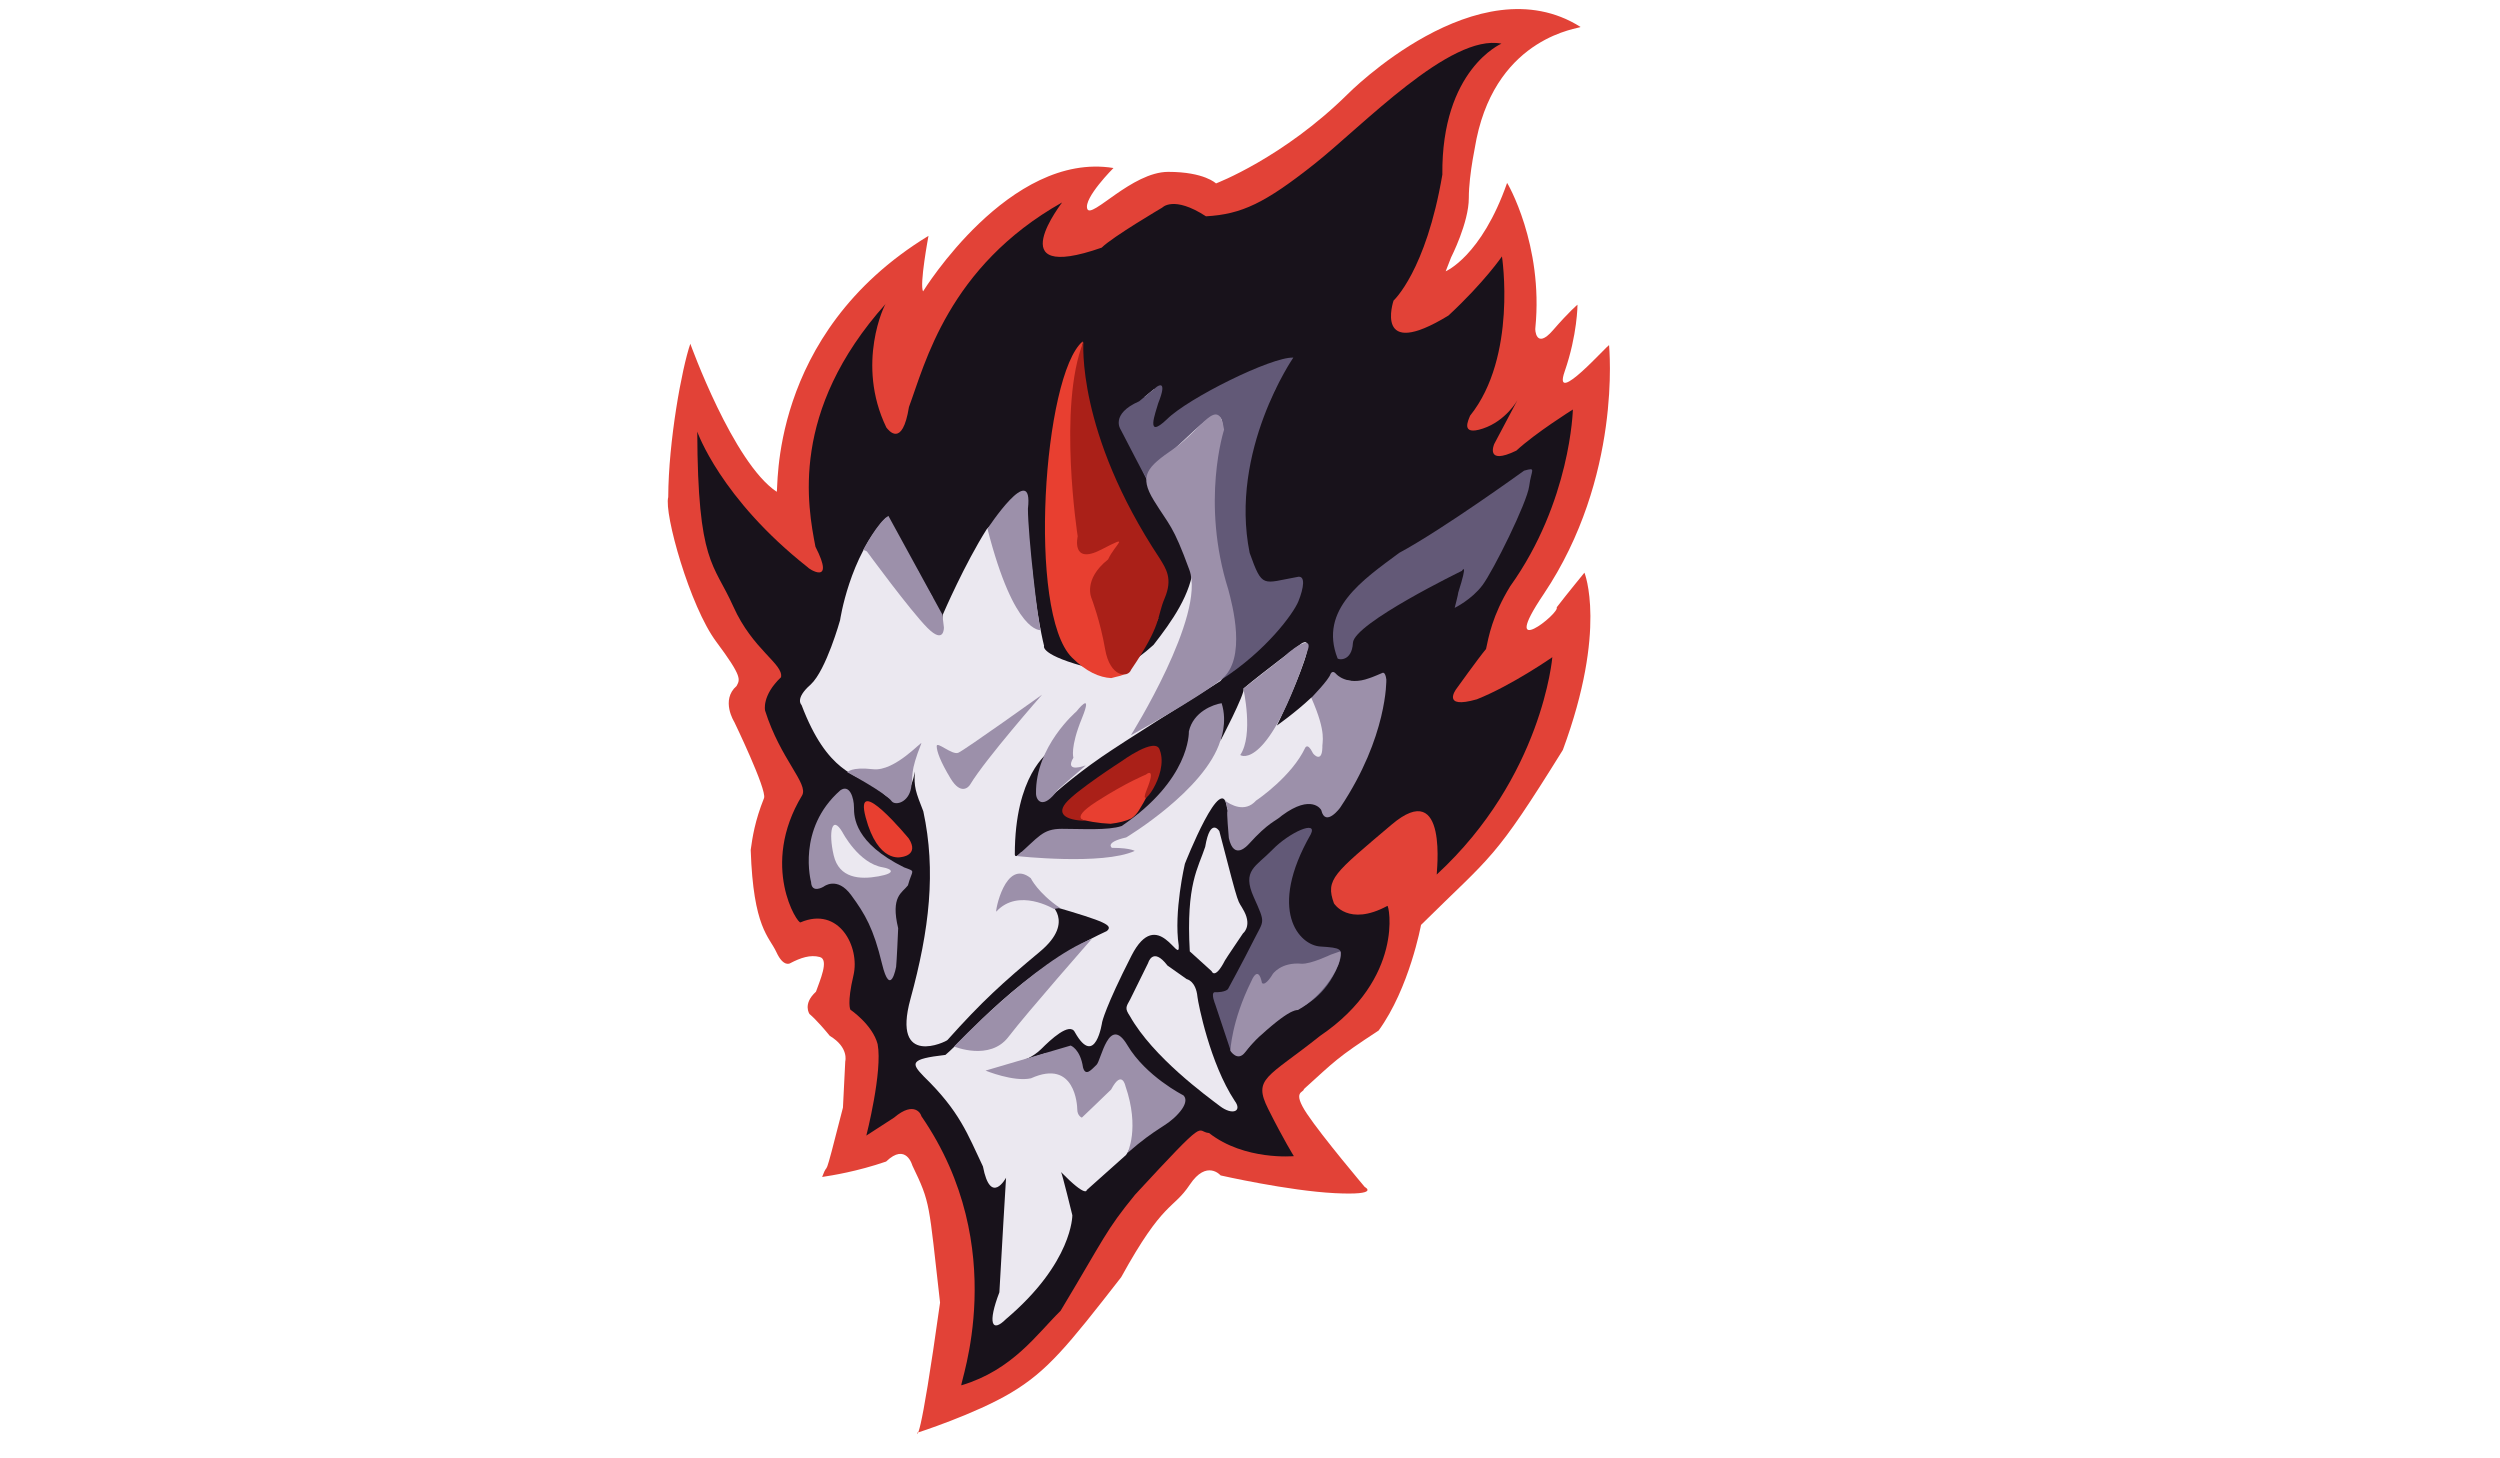 <?xml version="1.0" encoding="utf-8"?>
<!-- Generator: Adobe Illustrator 16.0.3, SVG Export Plug-In . SVG Version: 6.00 Build 0)  -->
<!DOCTYPE svg PUBLIC "-//W3C//DTD SVG 1.1//EN" "http://www.w3.org/Graphics/SVG/1.1/DTD/svg11.dtd">
<svg version="1.1" id="Capa_1" xmlns="http://www.w3.org/2000/svg" xmlns:xlink="http://www.w3.org/1999/xlink" x="0px" y="0px"
	 width="960px" height="560px" viewBox="0 0 960 560" enable-background="new 0 0 960 560" xml:space="preserve">
<g>
	<g id="Fondo_Rojo">
		<path fill="#E24237" d="M265.083,132c0,0,16.401,45.664,33.15,56.828c0.887,0.592-3.848-60.379,58.308-98.265
			c0,0-3.552,18.943-2.072,21.311c0,0,33.15-53.868,73.107-47.356c0,0-11.543,11.543-10.063,15.687
			c1.48,4.144,17.167-14.207,31.078-14.207c13.912,0,18.35,4.439,18.35,4.439s25.751-9.768,50.613-34.333
			c0,0,50.02-50.613,89.386-25.75c0,0.592-31.67,3.256-39.957,42.917c0,0.592-2.96,13.319-2.96,22.791s-6.808,22.791-6.808,22.791
			l-2.072,5.328c0,0,13.712-5.721,23.582-33.938c0-0.197,14.013,23.678,10.854,55.644c-0.198,0.592,0.194,8.483,6.706,0.987
			c6.512-7.497,9.472-9.867,9.472-9.867s0.005,11.444-4.931,25.65c-4.935,14.208,17.065-10.951,17.065-10.063
			s5.031,50.613-25.158,95.601c-17.759,26.343,6.511,7.104,5.032,5.032c3.848-5.032,10.655-13.319,10.655-13.319
			s8.878,21.606-8.288,68.075c-26.639,42.918-26.935,39.958-54.461,67.189c0,0-4.438,24.27-16.278,40.549
			c-16.279,10.654-16.574,11.543-28.71,22.494c0,1.48-4.736,0.592,1.185,9.472c5.92,8.879,22.198,28.118,22.198,28.118
			s6.215,3.255-11.544,2.367c-17.759-0.889-43.805-6.807-43.805-6.807s-5.328-6.217-11.839,3.551
			c-6.512,9.768-10.063,5.92-26.342,35.519c-20.719,26.639-28.415,36.109-42.325,44.397c-13.911,8.287-36.11,15.391-36.11,15.391
			s0.888,7.104,8.879-50.021c-4.439-38.774-3.551-37.886-10.655-52.685c0,0-2.368-8.88-10.064-1.48
			c-11.248,3.848-20.718,5.328-24.566,5.919c2.96-7.991-0.296,5.92,7.992-26.638l0.888-17.758c0,0,1.48-5.329-5.92-9.768
			c-5.328-6.513-7.795-8.39-7.795-8.39s-2.763-3.848,2.467-8.584c1.48-4.24,5.131-12.334,1.48-13.318
			c-3.651-0.985-7.4,0.296-11.347,2.367c0,0-2.564,1.776-5.328-4.24c-2.763-6.018-8.879-9.176-9.866-39.268
			c0.691-4.932,1.579-11.051,5.131-19.93c1.084-3.256-11.444-29.203-11.444-29.203s-5.328-8.386,0.888-13.812
			c1.283-2.467,2.367-3.355-7.795-16.97c-10.163-13.616-20.127-49.33-18.451-55.545C256.696,169.294,261.827,141.472,265.083,132z"
			/>
	</g>
	<g id="Fondo_negro">
		<path fill="#18121B" d="M267.747,165.742c0,0,8.879,25.65,42.425,52.092c0,0.396,10.852,7.5,2.959-7.892
			c-2.959-15.391-10.063-51.896,27.034-93.333c-0.396,0-11.644,23.086,0.196,47.553c0.789,0.988,6.116,8.091,8.682-7.892
			c6.116-16.379,14.997-53.869,58.801-78.535c0.591-0.592-24.862,31.374,15.195,17.364c4.144-4.144,23.282-15.391,23.282-15.391
			s4.34-4.736,16.771,3.355c13.813-0.789,22.691-5.131,41.438-19.931c18.746-14.798,52.292-50.316,72.024-46.369
			c0,0-23.091,9.867-22.692,50.317c-6.313,37.097-18.744,48.344-18.744,48.344s-7.895,23.482,21.111,5.723
			c13.813-12.827,20.521-22.691,20.521-22.691s5.923,38.477-12.232,61.168c-0.593,1.579-3.945,7.892,4.935,4.932
			c8.879-2.96,13.218-10.852,13.218-10.852l-8.88,16.771c0,0-3.747,8.484,8.486,2.564c7.496-6.907,21.703-15.786,21.703-15.786
			s-0.791,35.321-24.071,67.878c-6.905,11.248-8.287,19.535-9.272,24.074c-2.96,3.552-11.446,15.391-11.446,15.391
			s-5.92,7.892,7.894,3.947c13.417-5.328,29.007-16.18,29.007-16.18s-3.75,45.978-44.396,83.469
			c-0.2,0.193,4.735-37.89-17.366-19.144c-22.101,18.746-25.457,20.915-22.101,30.191c0,0,5.525,9.078,20.523,0.985
			c0.593-0.592,6.706,27.821-25.852,49.924c-20.323,16.181-25.85,16.181-19.931,28.021c5.92,11.839,9.868,18.151,9.868,18.151
			s-18.943,1.776-32.559-8.879c-5.328-0.394,0.396-7.502-28.414,23.678c-11.444,14.009-11.64,16.376-28.611,44.597
			c-9.075,8.88-18.35,22.689-38.081,28.609c-0.987,0,19.535-52.682-15.391-103.396c0-0.592-2.565-6.114-10.458,0.592l-10.656,6.905
			c0,0,6.313-24.664,4.341-35.12c-1.973-7.502-10.458-13.222-10.458-13.222s-1.381-2.364,1.184-13.218
			c2.563-10.854-5.524-26.643-20.324-20.325c-0.987,0.985-15.786-21.703,0.592-48.738c2.564-4.54-8.287-13.813-14.207-32.559
			c0,0-1.381-5.722,6.116-12.826c0.987-5.131-10.852-10.458-18.351-27.23C274.059,216.061,267.943,216.648,267.747,165.742z"/>
	</g>
	<g id="Cara">
		<path fill="#EBE8F0" d="M529.647,273.411c0.896-3.38,2.012-6.918,2.132-10.428c0.161-4.832-4.283-1.869-6.493-1.335
			c-1.748,0.423-3.931,0.169-6.122-0.106c-0.207-0.017-0.396-0.046-0.591-0.074c-3.438-0.433-6.803-0.775-8.449,1.502
			c-1.095,1.51-2.19,2.678-3.464,3.512c0.025,0.693-0.566,1.504-1.482,1.369c-0.264-0.037-0.506-0.108-0.758-0.186
			c-0.35,0.114-0.696,0.232-1.044,0.359c-5.972,5.63-13.056,10.586-13.056,10.586s6.908-14.208,10.46-24.666
			s-1.185-6.708-1.185-6.708s-14.603,10.852-22.099,17.167c0.988,1.38-9.471,21.311-8.878,20.126c0.099-0.42,0.18-0.8,0.265-1.197
			c-0.115,0.04-0.223,0.108-0.344,0.108c-0.817,0.625-2.089-0.095-1.855-1.247c0.427-2.103,1.669-3.904,2.09-5.979
			c0.745-3.674-1.385-4.756-4.569-2.969c-1.829,1.026-3.357,2.241-4.47,3.744c0.245,0.387,0.338,0.897,0.157,1.309
			c-1.276,2.96-0.277,6.336-1.507,9.303c-1.008,2.43-2.811,4.021-4.188,6.235c-0.296,0.479-0.765,0.618-1.196,0.537
			c-2.881,5.185-5.063,9.527-9.562,13.897c-4.053,3.936-7.915,7.887-12.902,10.634c-2.269,1.249-5.691,0.51-8.108,0.419
			c-3.29-0.12-6.587-0.187-9.88-0.219c-4.203-0.044-10.368-0.534-13.368,3.167c-1.57,1.936-3.653,3.217-5.182,5.103
			c-0.566,0.708-1.373,0.393-1.745-0.222c-1.468,1.471-2.407,2.182-2.566,0.989c0-30.323,12.525-39.087,14.061-40.292
			c-4.391,4.405-4.59,13.655-4.59,13.655c-2.96,7.3,3.748,4.932,3.748,4.932s8.684-7.892,20.127-15.786
			c8.467-5.839,33.191-21.364,45.506-29.063c0.615-0.537,1.002-1.303,1.631-1.815c0.652-0.532,1.404-0.953,1.997-1.551
			c0.037-0.039,0.081-0.051,0.118-0.081c1.781-1.867,3.565-3.729,5.087-5.851c2.107-2.937,4.112-5.943,6.337-8.796
			c0.936-1.202,2.6,0.486,1.674,1.675c-0.197,0.252-0.371,0.518-0.563,0.774c1.187-1.161,2.289-2.387,3.143-3.797
			c0.576-0.953,1.813-0.571,2.137,0.213c13.901-16.416,8.111-19.979,8.111-19.979s-4.234,2.194-8.329,2.092
			c-0.076,0.726-0.89,1.452-1.792,1.05c-3.309-1.48-9.242-6.644-7.878-10.882c-2.764-6.849-3.406-14.889-2.551-21.873
			c-0.147-15.895,5.178-28.849,9.696-38.663c0.855-1.859,1.676-3.496,2.434-4.941c-0.771-0.028-1.559-0.855-1.088-1.773
			c1.473-2.893,3.416-5.432,5.379-7.98c-0.764-0.197-2.368,0.043-5.148,0.488c-0.066,0.009-0.131,0.025-0.196,0.039
			c0.36,0.623,0.237,1.507-0.659,1.684c-2.027,0.397-4.046,0.761-6.058,1.253c-0.974,0.24-2.431,0.566-3.707,1.105
			c0.046,0.379-0.121,0.754-0.606,0.959c-0.571,0.245-1.135,0.498-1.704,0.748c-0.296,0.467-0.759,0.601-1.185,0.515
			c-10.842,4.779-21.195,10.403-29.617,18.901c-0.474,0.481-1.04,0.389-1.454,0.079c-0.34,0.109-0.72,0.06-1.053-0.261
			c-0.184,0.157-0.339,0.294-0.448,0.391c0.07-0.199,0.144-0.423,0.225-0.667c-1.232-1.603-0.553-3.824,0.146-5.572
			c0.712-1.778,1.47-3.531,2.126-5.33c0.18-0.495,1.787-4.812,0.11-3.806c-0.712,0.426-1.374,0.014-1.634-0.574
			c-1.125,0.898-2.408,2.03-3.698,3.055c0.829,0.327,1.232,1.586,0.224,2.107c-2.867,1.473-5.582,2.881-7.972,5.113
			c-1.06,0.992-1.524,2.12-1.622,3.297c0.691-0.287,1.681,0.053,1.709,1.036c0.076,2.729,1.378,5.43,2.677,7.797
			c0.65-0.425,1.836-0.121,1.948,0.936c0.425,4.091,2.331,8.128,4.122,11.8c0.116,0.123,0.213,0.273,0.276,0.462
			c1.077,3.284,3.039,6.412,4.615,9.483c0.801,1.556,1.581,3.131,2.442,4.654c4.291,5.92,9.077,13.137,10.412,17.549
			c-0.789,11.444-8.485,22.099-15.391,30.979c-15.786,14.404-22.691,9.275-23.679,9.076c-20.323-5.131-18.351-8.683-18.351-8.683
			s-2.958-11.444-4.735-30.585c-1.426-5.589-1.635-10.945-1.529-15.486c-0.679,0.178-1.526-0.176-1.529-1.089
			c-0.011-2.756,0.792-5.48,0.686-8.227c0.228-1.443-0.479-2.308-2.122-2.597c-0.448,0.418-0.848,0.883-1.197,1.39
			c-0.462,0.657-0.9,1.336-1.399,1.968c-0.531,0.661-1.105,1.158-1.804,1.653c-1.51,1.068-2.312,2.393-3.439,3.788
			c-1.25,1.547-2.76,2.675-4.371,3.749c-0.192,0.21-0.389,0.416-0.588,0.619c-8.489,13.435-16.469,31.904-16.821,32.722
			c-0.084,0.333-0.151,0.673-0.203,1.011c0,0.118-0.021,0.231-0.016,0.352c0.007,0.227-0.05,0.407-0.133,0.564
			c-0.292,1.228-2.221,1.196-2.289-0.111c-0.181-0.185-0.316-0.416-0.316-0.75v-0.074c0-0.412,0.181-0.703,0.432-0.893
			c0.002-0.03,0.002-0.058,0.005-0.087c-0.366-0.165-0.653-0.495-0.658-1.018c-0.01-1.708-0.21-3.271-0.846-4.867
			c-0.121-0.301-0.091-0.555,0-0.775l-4.484-7.508c0,0-0.363-0.89-0.965-2.314c-0.235-0.025-0.475-0.115-0.687-0.349
			c-2.696-2.976-4.688-6.652-6.473-10.225c-1.587-3.179-4.236-5.964-5.226-9.388c-0.07-0.245-0.043-0.495,0.052-0.721
			c-14.14,15.002-17.68,39.377-17.68,39.377s-5.328,19.139-11.248,24.664c-6.314,5.524-3.552,7.891-3.552,7.891
			c9.867,26.047,21.114,27.034,29.007,31.375c9.437,11.73,13.346,0.248,14.562-5.813c-0.564,5.822,0.354,8.005,3.197,15.285
			c4.931,22.891,2.367,45.385-4.933,72.023c-7.3,26.638,13.811,16.376,14.208,15.783c13.219-14.799,21.31-22.101,35.517-33.939
			c14.208-11.84,2.564-18.943,5.131-17.361c20.322,5.92,23.086,7.298,20.521,9.471c-34.136,15.784-54.065,41.04-61.958,47.552
			c-13.813,1.581-13.22,3.158-8.288,8.287c13.812,13.416,16.771,22.102,22.691,34.532c2.96,15.392,8.879,4.343,8.879,4.343
			s-1.973,32.56-2.564,44.001c-4.54,11.839-2.96,15.788,2.564,10.262c25.651-21.703,25.455-39.856,25.455-39.856
			s-3.947-16.182-4.34-16.575c9.866,10.063,9.866,6.905,9.866,6.905l15.075-13.463c0.268-0.38,0.54-0.758,0.743-1.179
			c0.274-0.569,0.607-1.073,1.083-1.421c0.157-0.282,0.311-0.564,0.476-0.851c0.228-0.393,0.567-0.546,0.912-0.555
			c1.928-2.21,4.356-3.991,6.665-5.92c4.213-3.528,9.559-4.046,11.25-10.151c0.217-0.79,0.973-0.962,1.569-0.735
			c0-0.005,0.002-0.009,0.002-0.013c-0.096-0.037-0.191-0.062-0.289-0.14c-2.589-1.961-5.989-2.548-7.896-5.379
			c-0.007-0.009-0.005-0.018-0.012-0.027c-3.463-1.572-6.452-3.866-9.319-6.383c-2.034-1.789-4.624-3.906-4.967-6.766
			c-0.027-0.217,0.042-0.397,0.144-0.559c-1.961-2.336-4.96-5.925-6.026-2.396c-0.667,2.207-1.541,4.444-2.78,6.4
			c-1.618,2.558-3.99,5.397-7.318,5.139c-0.382-0.032-0.858-0.199-1.024-0.588c-0.806-1.904-0.328-2.012-1.004-4.49
			c-1.946-7.108-8.535-2.803-11.506-1.374c-1.178,0.569-2.22-0.855-1.619-1.687l-8.822,2.812c0,0,3.948-1.185,7.3-4.537
			c3.354-3.354,10.853-10.461,12.827-6.317c7.892,14.013,10.459-3.944,10.459-3.944s1.184-5.722,11.247-25.455
			c10.063-19.733,18.746,4.144,18.154-3.945c-1.973-12.823,2.368-31.373,2.368-31.373s14.68-37.317,16.242-20.941
			c0.514,0.087,0.999,0.443,1.06,1.096c0.208,2.22,0.578,4.421,0.834,6.634c-0.508,3.773,1.514,5.278,6.065,4.521
			c0.259-0.401,0.516-0.804,0.774-1.207c1.321-2.066,3.758-3.581,5.772-4.911c5.406-3.568,10.477-8.308,17.19-8.733
			c0.22-0.015,0.38,0.056,0.534,0.132c0.152-0.07,0.328-0.109,0.541-0.096c1.105,0.074,1.98,0.267,2.902,0.912
			c1.082,0.763,1.539,2.228,2.908,2.631c1.868,0.548,2.299-0.122,3.23-1.624c0.658-1.061,1.328-2.105,2.072-3.109
			c0.039-0.049,0.086-0.066,0.127-0.105c1.195-2.338,2.794-4.545,4.059-6.815c1.429-2.564,2.703-5.17,3.963-7.795
			c-0.297-0.338-0.428-0.827-0.183-1.339C525.832,285.229,528.024,279.561,529.647,273.411z"/>
		<path fill="#9C90AA" d="M311.452,338.692c0,0-5.624-20.421,11.248-35.22c3.552-2.468,5.228,2.862,5.228,6.611
			c0,3.747,0.296,13.612,19.239,22.984c4.736,1.776,3.156,0.693,1.48,6.91c-2.269,2.96-6.709,4.139-3.749,16.473
			c-0.493,11.84-0.788,14.8-0.788,14.8s-2.172,12.333-5.427-1.186c-3.256-13.513-6.413-18.942-11.84-26.341
			c-5.427-7.4-10.556-3.256-10.556-3.256S311.651,343.331,311.452,338.692z"/>
		<path fill="#EBE8F0" d="M433.988,383.778l6.906-14.008c0,0,1.776-6.415,7.4,0.985c3.947,2.765,7.4,5.229,7.4,5.229
			s3.551,0.593,4.144,6.905c0.295,2.47,4.735,25.357,14.306,39.859c2.96,3.945-0.789,5.722-5.724,1.976
			c-4.934-3.751-25.65-18.744-34.53-34.532C431.916,387.233,432.312,386.738,433.988,383.778z"/>
		<path fill="#EBE8F0" d="M456.878,365.331l8.386,7.599c0,0,1.184,3.551,5.131-4.144c0.1-0.297,6.907-10.36,6.907-10.36
			s3.453-2.664,0.493-8.389c-2.96-5.721-1.184,1.48-9.571-30.881c0,0-3.455-5.624-5.427,6.02
			C460.133,333.365,455.398,339.381,456.878,365.331z"/>
	</g>
	<g id="Ojos_Cuerno">
		<path fill="#E83F30" d="M433.396,257.583c0.928-1.607,1.978-3.13,3.115-4.588c0.379-0.716,0.747-1.438,1.127-2.183
			c0.917-1.805,1.965-3.528,3.11-5.179c0.882-2.571,2.107-4.925,3.587-7.168c0.15-0.352,0.328-0.687,0.492-1.029
			c-0.289-0.278-0.46-0.673-0.338-1.124c0.844-3.178,2.054-6.029,2.562-9.324c0.098-0.61,0.529-0.855,0.995-0.844
			c0.04-0.483,0.046-0.957,0.005-1.416c-0.074-0.883-0.137-3.265-0.504-5.42c-0.123-0.085-0.233-0.196-0.326-0.335
			c-0.552-0.826-1.042-1.644-1.485-2.488c-0.885-0.932-1.926-1.785-2.384-3.024c-0.152-0.412-0.06-0.745,0.148-0.992
			c-3.658-4.868-7.441-9.689-10.387-15.053c-1.896-3.453-4.523-7.515-5.295-11.539c-0.48-0.911-0.813-1.88-0.922-2.877
			c-0.289-0.261-0.553-0.532-0.747-0.839c-0.139-0.03-0.277-0.058-0.417-0.085c-0.393-0.079-0.733-0.451-0.828-0.828
			c-0.365-1.429-0.129-2.398,0.583-3.633c-0.181-0.136-0.333-0.319-0.387-0.61c-0.044-0.233-0.088-0.462-0.131-0.698
			c-1.228-0.437-2.17-1.579-1.649-3.09c-0.279-0.536-0.389-1.116-0.313-1.72c-0.804-0.688-1.079-1.808-0.777-2.885
			c-1.22-0.613-1.953-1.691-1.077-3.016c-0.328-0.439-0.541-0.966-0.657-1.577c-1.531-0.683-1.827-1.801-1.05-3.367
			c0.065-0.134,0.194-0.227,0.316-0.319c0.026-0.037,0.044-0.077,0.073-0.111c-1.184,0.238-2.239-0.259-2.169-2.072
			c0.011-0.252,0.079-0.659,0.194-1.128c-0.343-0.691-0.234-1.454,0.272-1.954c-0.37-0.548-0.52-1.2-0.448-1.896
			c-0.189-0.086-0.37-0.137-0.571-0.273c-0.485-0.333-0.627-0.77-0.544-1.337c0.073-0.501,0.213-0.916,0.394-1.288
			c-1.017-1.124-1.379-2.925-0.567-4.146c-0.165-0.541-0.069-1.07,0.142-1.639c-0.407-0.032-0.823-0.12-1.346-0.368
			c-0.509-0.24-0.627-0.844-0.543-1.336c0.113-0.687,0.391-1.163,0.737-1.499c-0.14-0.18-0.24-0.405-0.238-0.703
			c0.005-0.733,0.113-1.364,0.377-1.963c0.021-0.391,0.046-0.787,0.055-1.182c0.051-1.718-0.133-3.397,0.103-5.113
			c0.027-0.189,0.088-0.344,0.169-0.469c-0.071-0.472-0.113-0.745-0.113-0.745c-15.096,12.728-21.311,104.185-4.144,121.352
			c5.484,5.487,10.604,7.697,15.127,7.93C429.257,259.585,431.324,259.762,433.396,257.583z"/>
		<path fill="#E83F30" d="M434.494,314.243c1.076-0.794,2.031-1.751,2.798-2.971c2.646-4.197,4.746-8.52,6.604-13.088
			c0.139-2.708,0.267-5.483,1.083-7.793c-0.583-0.206-0.791-0.896-0.622-1.472c-0.4,0.081-0.809,0.135-1.223,0.14
			c-0.862,0.538-1.874,0.793-2.933,0.798c-1.031,0.547-2.108,1.001-3.223,1.267c-4.241,2.995-9.314,5.395-13.729,8.012
			c-3.576,2.124-8.825,4.089-11.762,7.479c0.365,0.419,0.478,1.044-0.042,1.544c-0.441,0.422-1.068,0.859-1.669,1.328
			c-0.223,0.62-0.389,1.271-0.451,1.978c-0.04,0.441-0.277,0.737-0.581,0.919c1.208,0.898,3.72,1.643,4.25,1.788
			c4.438,1.196,8.875,1.968,13.454,2.162C429.668,315.952,432.278,315.313,434.494,314.243z"/>
		<path fill="#E83F30" d="M348.994,322.02c0,0-21.31-25.898-16.575-8.14c4.736,17.76,13.616,15.243,13.616,15.243
			S353.137,328.532,348.994,322.02z"/>
	</g>
	<g id="sombra_ojo_cuerno">
		<path fill="#AA2018" d="M416.049,131.191c0,0-2.87,34.694,29.221,83.156c2.554,4.109,5.129,7.911,1.96,15.386
			c-3.166,7.474-0.86,9.738-12.879,27.44c-1.217,3.298-8.125,2.935-9.98-7.861c-1.859-10.796-5.208-19.533-5.208-19.533
			s-3.431-7.209,6.334-14.947c2.74-5.97,9.185-9.911-2.572-3.804c-11.758,6.104-9.089-5.066-9.089-5.066
			S406.073,156.035,416.049,131.191z"/>
		<path fill="#AA2018" d="M417.808,315.212c0,0-8.287,0,3.256-7.399c11.542-7.4,18.942-10.36,18.942-10.36s4.144-3.551,0.296,5.92
			c-3.848,9.472,8.878-5.623,5.031-15.391c-1.48-5.327-14.799,4.439-14.799,4.439s-17.462,11.248-21.311,15.982
			C405.377,313.14,410.408,315.212,417.808,315.212z"/>
	</g>
	<g id="Sombra1">
		<path fill="#625977" d="M466.646,385.655l5.918,17.76c0,0,2.861,4.24,6.808-0.989c3.947-5.227,14.996-14.601,18.746-14.8
			c3.453-1.674,12.432-6.114,16.575-19.433c0.692-3.751,0.396-4.245-7.694-4.736c-8.092-0.494-20.423-13.813-3.651-43.115
			c2.764-5.622-8.288-0.69-14.7,5.921c-6.411,6.612-11.839,7.894-7.202,18.252c4.636,10.36,3.947,8.579,0,16.474
			c-3.948,7.894-9.868,18.749-9.868,18.749s-0.788,1.377-5.228,1.279C464.869,381.411,466.646,385.655,466.646,385.655z"/>
		<path fill="#625977" d="M498.02,221.583c-13.221,2.368-13.221,4.539-18.155-9.275c-7.892-39.266,16.772-74.982,16.772-74.982
			c-8.287-0.395-40.45,15.587-48.541,23.678c-8.484,8.091-4.34-2.564-3.355-6.116c3.946-9.867-0.592-6.315-0.592-6.315
			s-2.368,1.973-6.708,5.524c-11.247,4.932-7.104,10.852-7.104,10.852s11.444,22.099,11.05,21.113
			c0-5.327,2.369-6.907,17.167-20.718c14.799-13.812,10.851,1.579,8.879,8.484c-5.524,49.921,3.552,44.2,5.525,65.115
			c1.348,14.294-1.718,19.808-4.116,22.072c0.007,0.022,0.023,0.046,0.03,0.071c17.29-11.09,27.854-25.519,29.739-30.234
			C500.583,225.923,501.57,220.598,498.02,221.583z"/>
		<path fill="#EBE8F0" d="M323.49,319.553c0,0,6.216,12.036,15.587,13.516c3.256,0.593,5.327,2.169-1.776,3.45
			c-7.103,1.286-15.094,0.791-17.166-8.089C318.063,319.553,319.444,312.647,323.49,319.553z"/>
		<path fill="#635977" d="M585.235,180.738c0,0-30.786,22.295-47.948,31.57c-13.814,10.26-30.98,21.706-23.681,40.45
			c0,0.591,5.524,1.579,5.92-5.92s41.832-27.625,41.832-27.625s2.566-4.144-1.379,8.288c0,0.592-1.382,5.92-1.382,5.92
			s6.512-3.159,10.654-8.683c4.146-5.524,17.168-31.767,17.959-38.082C587.997,180.34,590.166,179.357,585.235,180.738z"/>
	</g>
	<g id="Sombra2">
		<path fill="#9C90AA" d="M470.049,165.002c0,0-9.028,27.674,1.63,61.416c1.48,5.624,7.253,26.639-2.664,34.483
			c-9.917,7.844-34.779,21.459-34.779,21.459s28.859-46.025,22.494-63.487c-6.364-17.463-7.695-17.021-13.615-26.639
			c-5.918-9.62-2.664-12.877,7.696-19.981C461.169,165.15,467.977,151.239,470.049,165.002z"/>
		<path fill="#9C90AA" d="M413.368,273.183c0,0-15.835,13.47-15.539,31.524c0,2.516,2.516,6.659,8.435-1.479
			c1.776-1.632,8.14-7.104,8.14-7.104l2.519-2.223c0,0-8.439,3.256-4.736-2.96c0,0-1.333-3.848,3.256-15.095
			C420.033,264.599,413.368,273.183,413.368,273.183z"/>
		<path fill="#9C90AA" d="M400.148,266.768c0,0-21.705,24.666-27.625,34.531c-0.592,0.987-3.552,4.144-7.499-2.369
			c-3.947-6.511-5.328-10.458-5.328-12.431c0-1.972,5.919,3.553,8.288,2.564C370.353,288.076,400.148,266.768,400.148,266.768z"/>
		<path fill="#9C90AA" d="M325.363,296.565c0,0,14.8,7.892,17.167,11.247c1.58,1.578,6.314,0.196,7.3-5.131
			c0.985-5.328-0.591-5.724,3.947-17.168c0.591-1.578-10.063,10.853-18.547,9.867C326.746,294.396,325.363,296.565,325.363,296.565z
			"/>
		<path fill="#9C90AA" d="M404.686,349.052c0,0-13.615-8.282-22.099,0.99c-0.593,0.591,3.355-20.719,13.219-12.83
			c0,0,2.764,5.722,11.247,11.446L404.686,349.052z"/>
		<path fill="#9C90AA" d="M419.288,360.498c0,0-24.862,28.267-32.04,37.664c-7.176,9.393-20.866,3.698-20.866,3.698
			S397.682,368.786,419.288,360.498z"/>
		<path fill="#9C90AA" d="M378.443,411.11c0,0,27.23-7.991,32.705-9.62c0,0,3.702,1.333,4.736,8.437
			c1.039,3.7,3.406,0.591,5.182-1.036c1.775-1.633,4.735-19.535,11.839-7.553c7.104,11.987,21.461,19.239,21.461,19.239
			s2.811,1.929-1.926,7.104c-4.739,5.18-7.695,4.736-19.535,15.095c0,0,4.886-9.471-0.743-25.75c0,0-1.331-6.512-5.475,1.336
			c-1.925,1.924-11.247,10.804-11.247,10.804s-1.776-0.592-1.776-3.256c0-1.184-0.74-19.535-17.759-11.839
			C389.246,415.551,378.443,411.11,378.443,411.11z"/>
		<path fill="#9C90AA" d="M484.107,397.592c0,0-2.959,2.47-5.919,6.415c-2.96,3.945-5.723-0.495-5.723-0.495
			s0.395-11.344,8.091-26.837c0,0,2.564-6.512,4.044,0.791c1.38,1.382,4.144-3.455,4.144-3.455s3.156-4.639,11.051-3.945
			c3.552,0.2,11.148-3.453,11.148-3.453l3.65-1.281c0,0,0.592,0.096-0.196,3.648c-0.788,3.552-6.216,13.323-15.787,18.749
			C498.117,388.319,496.934,385.947,484.107,397.592z"/>
		<path fill="#9C90AA" d="M341.15,198.103l20.719,37.885l0.591,4.933c0,0,0.196,6.708-6.315,0.196
			c-6.511-6.511-23.283-29.399-23.283-29.399l-1.381-0.592C331.481,211.126,337.203,200.274,341.15,198.103z"/>
		<path fill="#9C90AA" d="M379.185,203.036c0,0,17.757-26.934,15.54-7.696c0,10.063,3.848,43.363,4.886,46.619
			C399.606,241.957,389.542,243.584,379.185,203.036z"/>
	</g>
	<g id="Sombras3">
		<path fill="#9C90AA" d="M390.479,328.73c0,0,32.954,3.649,45.237-1.976c0.443,0.296-0.889-1.184-8.735-1.184
			c0,0-2.959-2.071,5.479-3.996c0,0,30.239-18.105,36.159-37.147c0,0,2.86-6.856,0.492-14.404
			c-3.205,0.493-10.853,3.256-12.58,10.806c0,0.787,0.345,18.598-25.801,36.354c-5.228,1.776-15.391,1.085-22.987,1.085
			C400.147,318.269,398.866,321.529,390.479,328.73z"/>
		<path fill="#9C90AA" d="M477.448,264.451c0,0,3.999,17.759-1.184,25.454c0.296,0.444,10.806,5.772,25.901-40.253
			c1.776-4.886-3.354-2.912-9.472,2.812L477.448,264.451z"/>
		<path fill="#9C90AA" d="M532.353,260.948c-0.393-3.205-1.48-2.564-1.48-2.564s-4.194,1.826-5.18,2.071
			c-8.388,3.06-12.581-1.579-12.581-1.627c-1.48-1.728-2.119-0.1-2.223,0.049c-0.591,2.123-7.348,9.076-7.348,9.076
			c6.115,13.811,4.045,16.97,4.243,19.239c-0.196,5.919-3.452,2.466-3.651,1.972c-2.171-4.439-3.061-1.677-2.96-1.972
			c-5.132,10.852-18.055,19.731-18.844,20.226c-4.333,4.886-9.917,1.533-11.991-0.019c-0.01,0.012-0.019,0.027-0.029,0.039
			c0.972,1.416,1.022,4.252,1.022,4.171c-0.346-0.099,0.445,9.125,0.542,10.212c1.973,8.881,7.3,2.664,7.596,2.368
			c7.892-8.684,10.064-8.584,12.826-11.051c11.348-8.387,15.096-2.269,15.096-1.973c1.58,6.611,7.3-0.987,7.399-1.284
			C532.848,282.754,532.353,261.099,532.353,260.948z"/>
	</g>
	<g id="Capa_1_copia_8">
	</g>
</g>
</svg>
